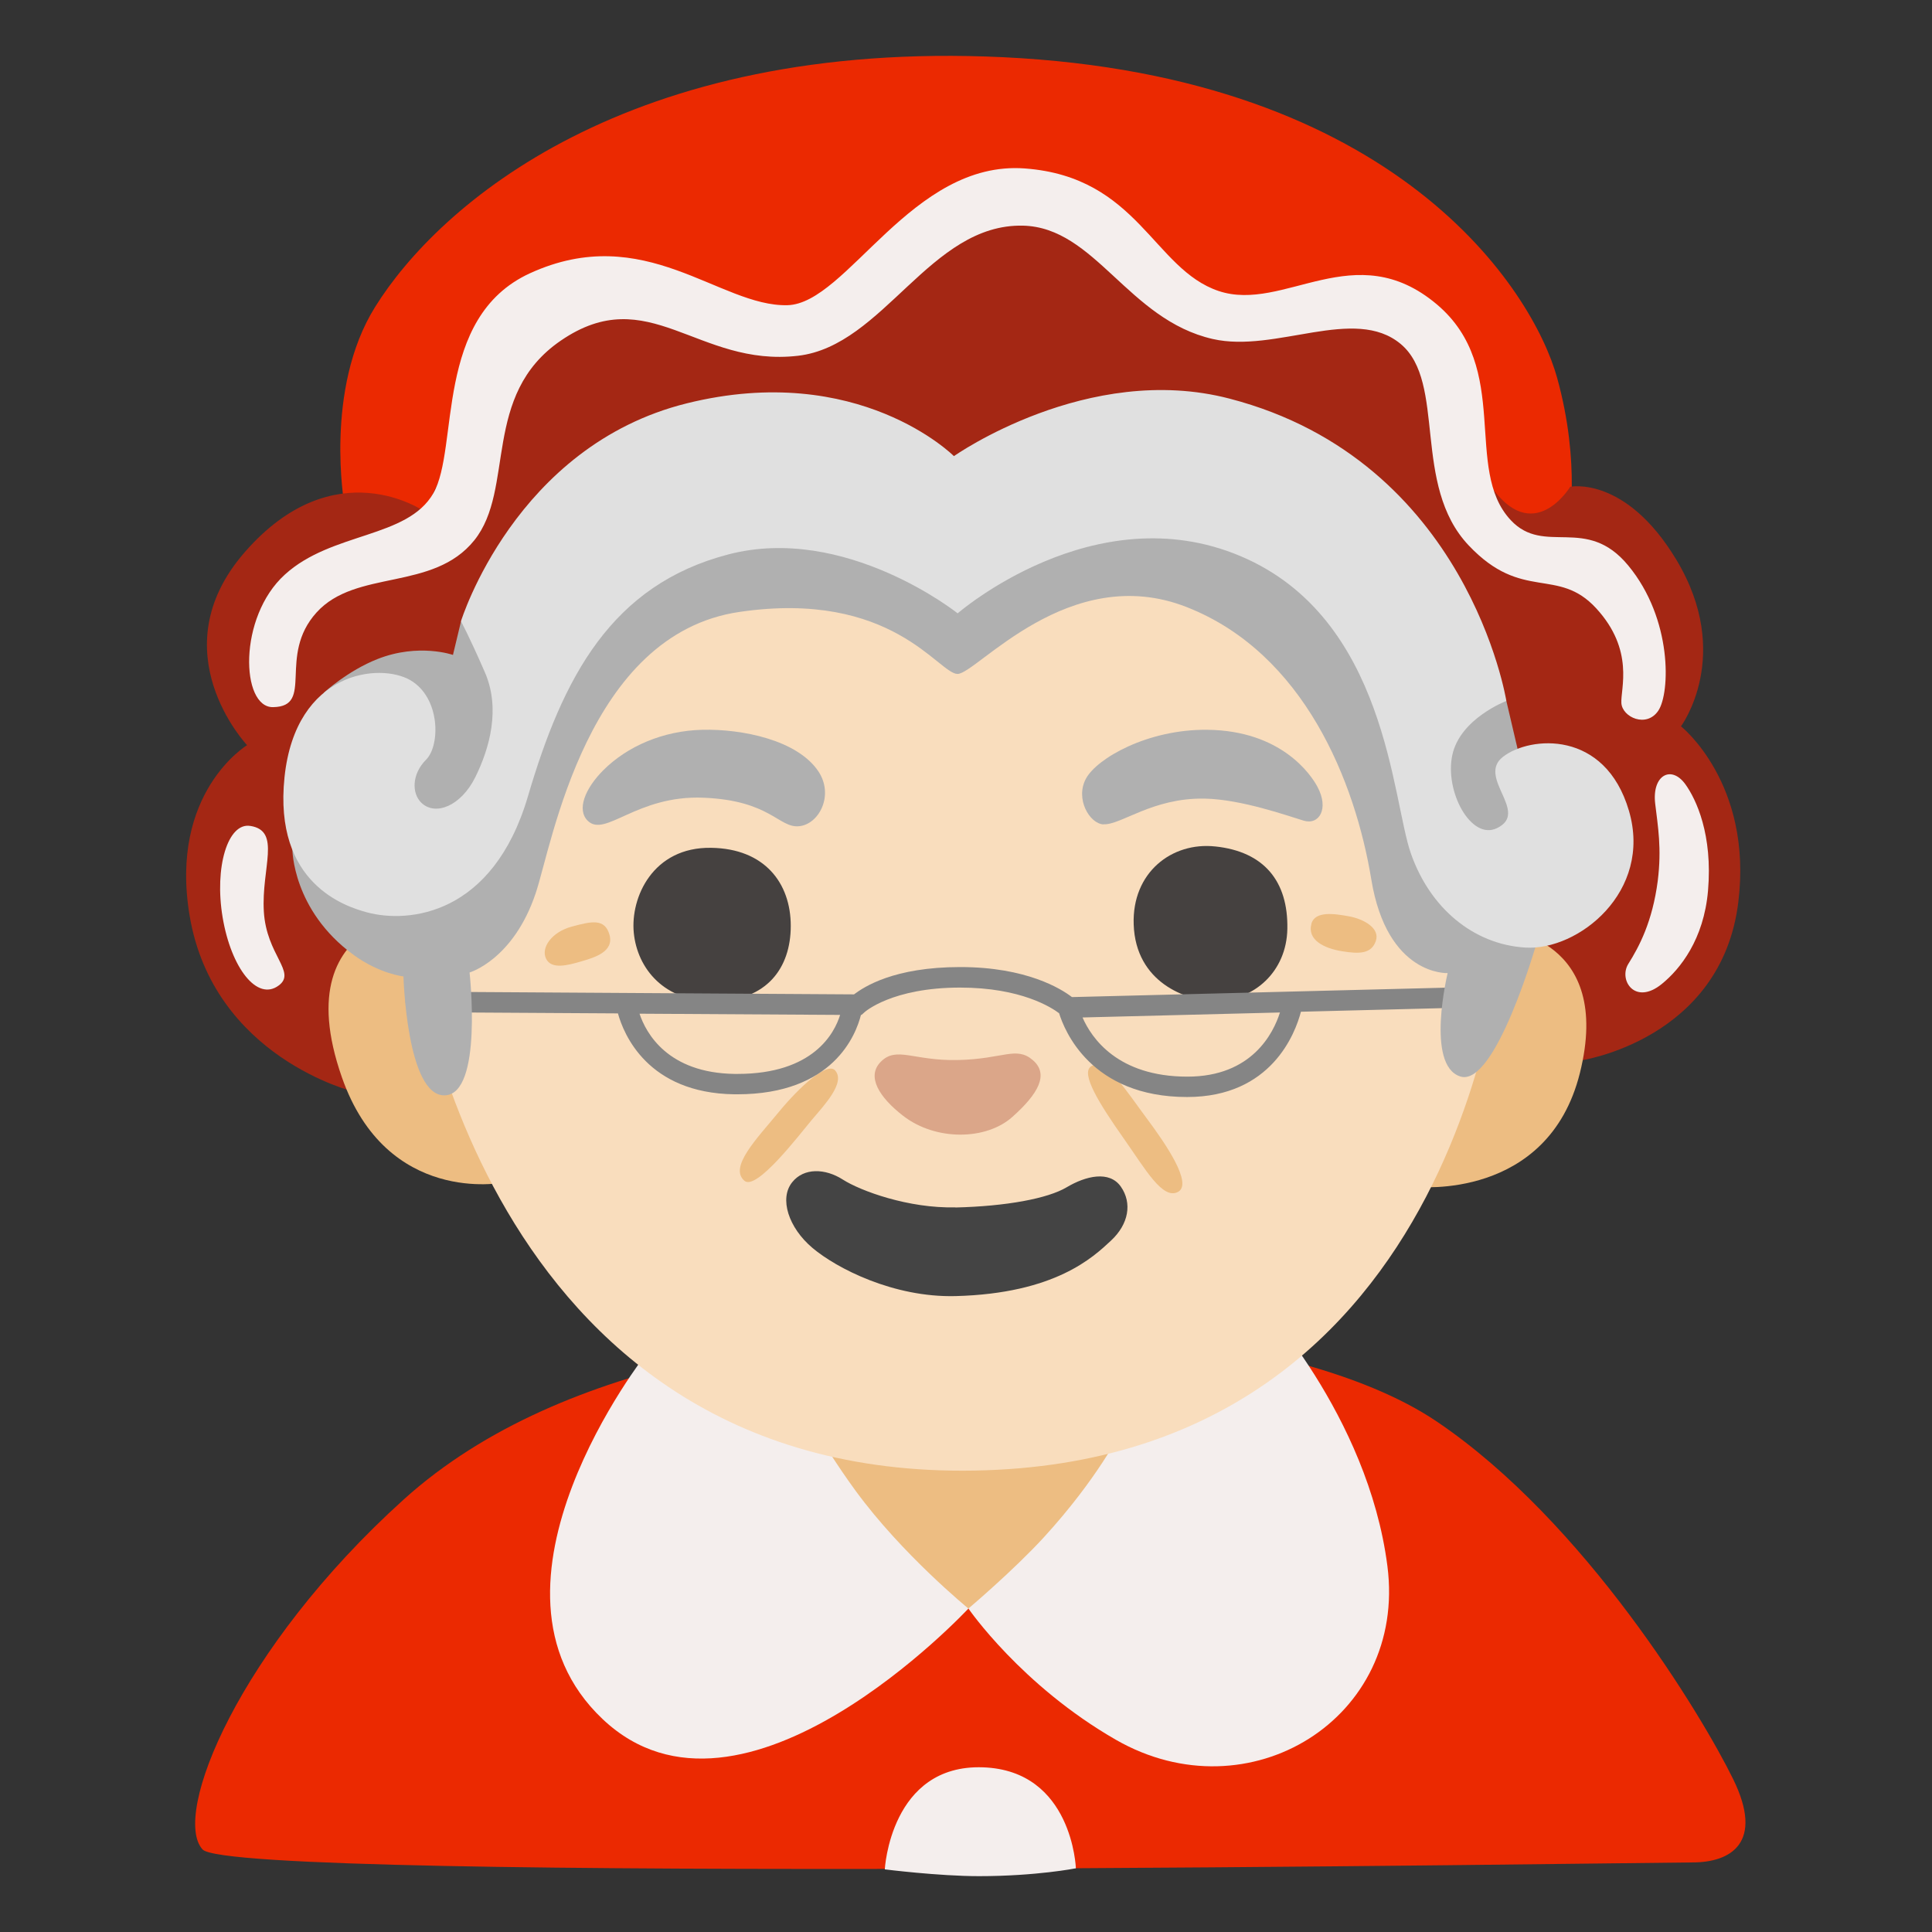 <svg enable-background="new 0 0 128 128" viewBox="0 0 128 128" xmlns="http://www.w3.org/2000/svg"><rect x="0" y="0" width="128" height="128" fill="#333333" stroke="none"/><path d="m22.82 33.46s-1.37-7.67 2.03-13.12c4.21-6.77 16.74-17.74 41.61-16.55 26.15 1.25 35.1 15.47 36.7 21.23s.75 10.03.75 10.03l-38.33 19.1z" fill="#eb2901"/><path d="m104.72 70.26s9.34-1.35 10.45-10.51c.96-7.86-3.8-11.63-3.8-11.63s3.5-4.71-.31-11.04c-3.37-5.59-7.03-4.83-7.03-4.83s-2.47 4.1-5.35-.17c-2.01-2.98-5-11.68-5-11.68l-12.8.75-13.3-8.41-14.37 8.91-15.5-1.88-5.27 5.08-4.33 9.03s-5.93-4.16-11.91 2.72c-5.7 6.56.17 12.77.17 12.77s-5.17 3.11-3.81 11.28c1.57 9.42 10.89 11.68 10.89 11.68l81.24-2.07z" fill="#a42714"/><path d="m64.16 87.56c-9.19.97-26.49 1.91-37.43 11.8s-15.37 20.9-13.31 23.17 96.19.86 98.72.86 4.75-1.3 2.69-5.51-9.81-17.06-19.64-23.7-31.04-6.61-31.03-6.62z" fill="#eb2901"/><path d="m54.1 92.72-.49 10.53 10.55 3.32 10.67-1.21-.16-11.99z" fill="#edbd82"/><path d="m74.25 94.85s-1.52 3.1-5.1 7.01c-2.03 2.21-4.99 4.71-4.99 4.71s3.5 5.1 9.78 8.7c8.79 5.04 19.28-1.4 17.98-11.51-1.29-10.06-8.66-17.76-8.66-17.76l-9.02 8.85z" fill="#f4eeed"/><path d="m42.85 89.65s-12.2 15.46-2.93 24.24 24.24-7.32 24.24-7.32-4.39-3.58-7.48-7.81c-2.45-3.35-4.23-6.83-4.23-6.83z" fill="#f4eeed"/><path d="m93.85 78.63s8.7.93 10.82-7.53c2.24-8.96-5.04-9.49-5.04-9.49s-5.78 17.02-5.78 17.02z" fill="#edbd82"/><path d="m29.36 60.28s-10.68-.27-6.71 11.09c2.98 8.52 10.68 6.98 10.68 6.98l-3.97-18.08z" fill="#edbd82"/><path d="m27.41 62.65s4.14 35.37 37.15 34.78 35.08-35.82 35.08-35.82l-10.8-27.23-52.4 1.04s-9.03 27.23-9.03 27.23z" fill="#f9ddbd"/><path d="m63.44 70.23c-2.94.06-4.05-.94-5.09.12-.96.97-.1 2.35 1.49 3.58 2.16 1.67 5.5 1.62 7.23.07 1.72-1.53 2.45-2.83 1.35-3.77s-1.96-.06-4.98 0z" fill="#dba689"/><path d="m47.11 56.17c-3.85-.06-5.35 3.28-5.12 5.63s2.01 4.6 5.4 4.54 5-2.18 5-5-1.72-5.12-5.28-5.17z" fill="#454140"/><path d="m80.51 56.08c-2.87-.31-5.52 1.72-5.4 5.17.13 3.85 3.5 5.06 5.35 5.06 2.64 0 4.78-1.95 4.83-4.77.06-3.16-1.55-5.12-4.77-5.46z" fill="#454140"/><path d="m63.3 79.99c-3.1.08-6.29-1.09-7.46-1.84s-2.58-.79-3.35.17c-.88 1.08-.25 3.02 1.34 4.36s5.35 3.29 9.47 3.19c6.62-.17 9.14-2.59 10.31-3.68s1.41-2.48.65-3.57-2.33-.71-3.59.04-4.02 1.26-7.38 1.34z" fill="#444"/><path d="m38.93 54.37c1.16 1.16 3.23-1.7 7.67-1.52s4.99 2.01 6.33 1.89 2.35-2.07 1.28-3.65c-1.4-2.07-5.05-2.8-7.67-2.74s-4.99 1.1-6.57 2.68c-1.22 1.22-1.77 2.62-1.03 3.35z" fill="#b0b0b0"/><path d="m73.11 54.62c-.93-.05-1.89-1.7-1.16-3.04s4.08-3.27 8.03-3.23c4.91.05 6.88 2.98 7.3 3.77.79 1.46.12 2.56-.91 2.25s-4.14-1.42-6.57-1.46c-3.47-.06-5.54 1.77-6.7 1.7z" fill="#b0b0b0"/><g fill="#edbd82"><path d="m86.89 61.19c-.31 1.09.85 1.64 2.01 1.83s1.95.18 2.25-.67-.79-1.46-1.77-1.64-2.25-.37-2.5.49z"/><path d="m40.38 61.93c.32 1.14-1.03 1.52-1.89 1.77s-1.95.55-2.31-.18.37-1.77 1.7-2.13 2.19-.55 2.5.54z"/><path d="m55.32 70.91c-.51-.55-2.28 1.01-3.72 2.76s-3.33 3.66-2.28 4.56c.8.69 3.66-3.08 4.46-4.03s2.28-2.49 1.54-3.29z"/><path d="m72.3 70.64c-.74.45.53 2.49 2.18 4.83 1.42 2.02 2.55 4.03 3.56 3.5s-.8-3.18-2.07-4.88-2.71-4.03-3.67-3.45z"/></g><path d="m98.42 65.37h-.02l-27.38.69c-.7-.54-3-1.99-7.4-1.99s-6.37 1.31-7.04 1.81l-29.03-.18c-.37 0-.68.3-.68.68s.3.68.67.68l13.4.08c.38 1.38 1.97 5.28 7.71 5.36h.19c6.37 0 7.87-3.95 8.2-5.26h.04l.2-.18c.02-.02 1.82-1.63 6.33-1.63 4.05 0 6.07 1.33 6.56 1.7.34 1.11 2.09 5.55 8.48 5.55 5.59 0 7.17-4.23 7.54-5.65l12.22-.31c.37 0 .67-.32.66-.7 0-.37-.31-.66-.68-.66zm-49.56 5.78c-.06 0-.12 0-.18 0-4.44-.06-5.88-2.7-6.31-3.99l13.29.08c-.37 1.2-1.76 3.91-6.8 3.91zm29.81.18c-4.63 0-6.36-2.57-6.95-3.92l13.08-.33c-.43 1.36-1.85 4.25-6.13 4.25z" fill="#858585"/><path d="m21.91 48.86-2.54 7.4s0 4.04 4.05 7c1.72 1.26 3.31 1.43 3.31 1.43s.22 7.98 2.75 7.88 1.63-8.14 1.63-8.14 2.91-.84 4.39-5.28c1.08-3.23 3.38-17.14 13.5-18.61 10.12-1.48 13.18 4.11 14.44 4.11s7.38-7.49 15.18-4.43 11.17 11.6 12.23 18.03c1.05 6.43 5.06 6.22 5.06 6.22s-1.48 6.11.84 6.85 5.06-8.86 5.06-8.86l-1.27-12.86-.74-3.16-13.6-16.02-45.75 3.27-9.91 7.49-.53 2.21s-2.27-.8-4.99.27c-1.99.78-3.57 2.24-3.57 2.24l.44 2.97z" fill="#b0b0b0"/><path d="m63.44 40.63s-7.43-5.92-15.18-3.9-10.96 8.12-13.28 16.02-7.91 8.43-10.65 7.7c-1.43-.38-6.22-1.9-5.48-8.96s6.33-7.59 8.33-6.43 2 4.32 1.05 5.27-.96 2.22-.32 2.85c.94.91 2.64.21 3.58-1.69s1.69-4.53.63-6.96-1.58-3.37-1.58-3.37 3.58-11.62 14.97-14.44 17.69 3.5 17.69 3.5 8.87-6.26 18.26-3.81c15.81 4.11 18.34 20.03 18.34 20.03s-3.06 1.16-3.58 3.58 1.24 5.67 2.95 4.85c2.21-1.05-1.37-3.37.42-4.74s6.75-1.79 8.33 3.58c1.58 5.38-3.37 9.28-6.85 9.07s-6.33-2.64-7.59-6.22c-1.27-3.58-1.58-15.6-11.28-19.71s-18.77 3.8-18.77 3.8z" fill="#e0e0e0"/><g fill="#f4eeed"><path d="m58.62 123.85s.37-6.98 6.51-6.76c5.93.21 6.15 6.69 6.15 6.69s-2.62.52-6.42.52c-2.68 0-6.24-.45-6.24-.45z"/><path d="m16.58 54.72c-1.48-.24-2.39 2.72-1.83 6.06s2.29 5.6 3.73 4.5c1.17-.89-.83-2-1-4.89s1.17-5.34-.89-5.67z"/><path d="m18.09 46.85c-2.13.04-2.34-5.95.78-8.78 3.11-2.84 8.12-2.39 9.84-5.39s.02-11.64 6.39-14.57c7.62-3.5 12.57 2.22 17.07 2.11 3.95-.1 8.23-9.62 15.73-9.06 7.51.56 8.51 6.67 12.84 8.12 4.34 1.45 9.02-3.7 14.46.89 5 4.23 1.72 10.9 4.89 14.29 2.23 2.39 5-.36 7.78 3 2.95 3.56 2.78 8.45 2 9.62s-2.39.44-2.45-.5.89-3.5-1.67-6.28-4.89-.4-8.45-4.17c-3.78-4-1.45-10.79-4.5-13.34-3.06-2.56-8.28.62-12.45-.33-5.62-1.28-7.78-7.39-12.57-7.51-6.17-.14-9.22 7.95-14.9 8.62-6.67.78-9.9-5-15.73-1-5.27 3.61-3 9.84-5.73 13.23s-7.84 1.89-10.45 4.78-.11 6.23-2.88 6.27z"/><path d="m109.83 58.36c-.35 2.69-1.22 4.34-1.95 5.5-.66 1.07.44 2.78 2.22 1.33 1.22-.99 2.78-2.95 3.06-6.17.32-3.72-.78-6.06-1.5-7.06-.93-1.29-2.22-.61-2 1.28.18 1.52.44 2.95.17 5.12z"/></g></svg>